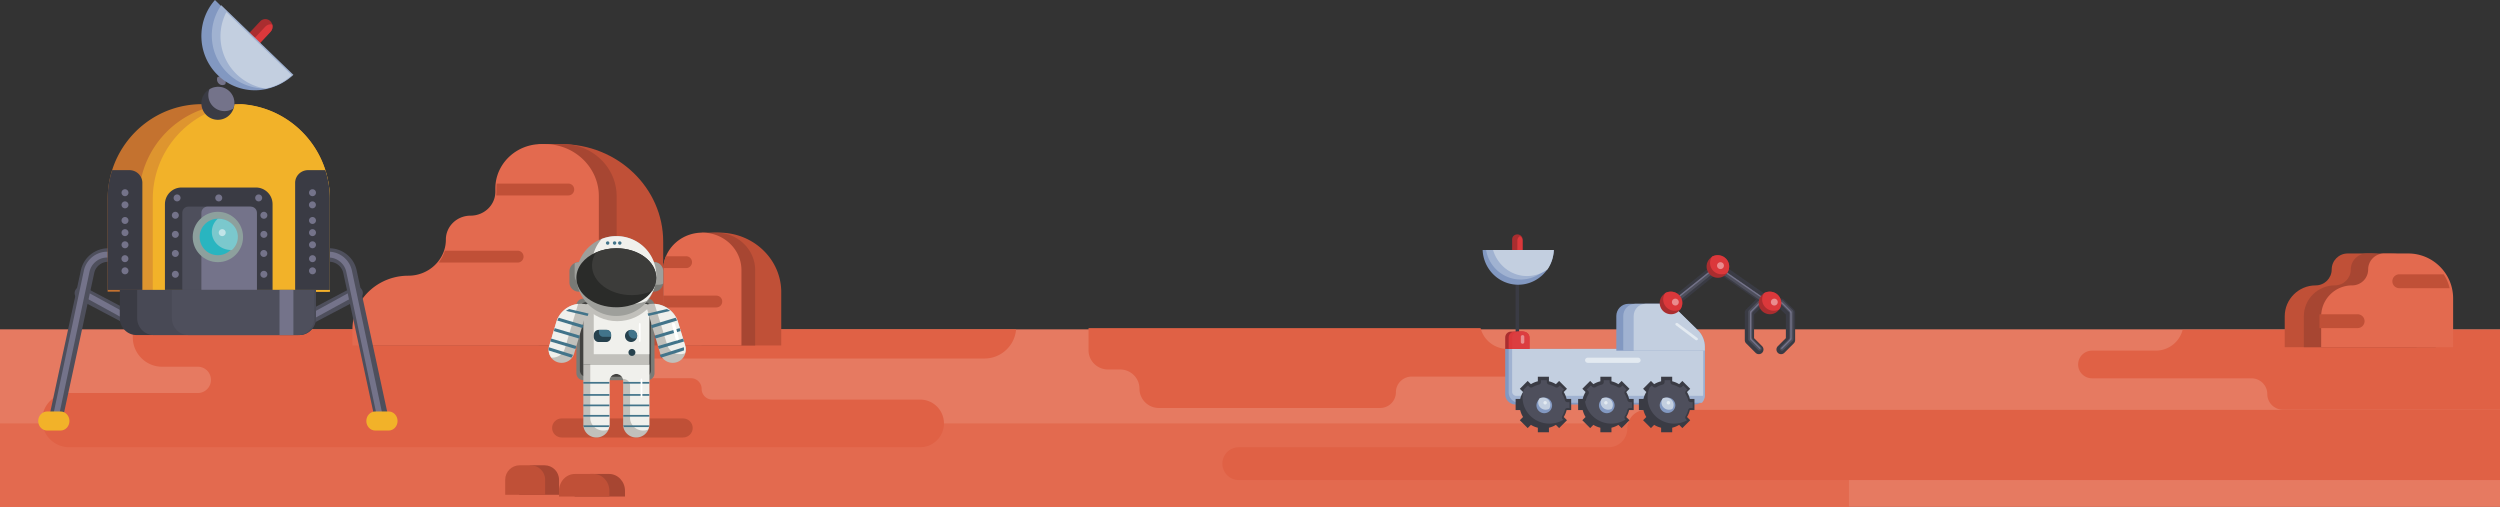 <svg xmlns="http://www.w3.org/2000/svg" width="1440" height="292" viewBox="0 0 1440 292">
    <rect x="0" y="0" width="1440" height="292" fill="#333333" stroke="none"/>
    <g fill="none" fill-rule="evenodd">
        <path fill="#DD3578" d="M394 178v.198V178M743 178v.198V178"/>
        <path fill="#E67A61" d="M-1 294h1547V189.71H-1z"/>
        <path fill="#E36A4F" d="M-1 294h1065.984v-50.13H-1z"/>
        <path fill="#A74632" d="M350.842 273h-10.686c-5.057 0-9.156 4.362-9.156 9.744V286h29v-3.256c0-5.382-4.1-9.744-9.158-9.744M313.628 268h-6.256c-4.623 0-8.372 3.714-8.372 8.296V285h23v-8.704c0-4.582-3.748-8.296-8.372-8.296"/>
        <path fill="#C05037" d="M341.843 273h-10.686c-5.057 0-9.157 4.362-9.157 9.744V286h29v-3.256c0-5.382-4.1-9.744-9.157-9.744M305.628 268h-6.256c-4.623 0-8.372 3.714-8.372 8.296V285h23v-8.704c0-4.582-3.748-8.296-8.372-8.296"/>
        <g fill="#E06145">
            <path d="M585.273 189.71c-.766 9.41-8.644 16.79-18.253 16.79H357.083c-1.56 0-2.979.64-4.016 1.661a5.669 5.669 0 0 0-1.66 4.017 5.677 5.677 0 0 0 5.676 5.677h40.919c1.687 0 3.236.696 4.341 1.803a6.1 6.1 0 0 1 1.804 4.357 6.147 6.147 0 0 0 6.146 6.146h119.7c3.788 0 7.223 1.533 9.706 4.017a13.688 13.688 0 0 1 4.017 9.708c0 7.58-6.145 13.711-13.723 13.711H39.88a15.563 15.563 0 0 1-11.043-4.57 15.563 15.563 0 0 1-4.569-11.042c0-8.616 6.982-15.613 15.612-15.613h74.07a7.5 7.5 0 0 0 5.35-2.215 7.54 7.54 0 0 0 2.215-5.35 7.553 7.553 0 0 0-7.565-7.566H93.427c-9.367 0-16.944-7.593-16.944-16.947v-4.584h508.79M1079.575 236.089H948.08c-5.932 0-10.758 4.814-10.758 10.757 0 5.94-4.811 10.756-10.758 10.756H713.547a9.451 9.451 0 0 0-9.452 9.453 9.45 9.45 0 0 0 9.452 9.451h756.028V236.09"/>
        </g>
        <path fill="#C05037" d="M382 199h-71.758V83h13.024C355.703 83 382 108.17 382 139.219V199"/>
        <path fill="#A74632" d="M355.19 113.02V199H213.25v-9.155c0-3.373.557-6.608 1.594-9.648a29.53 29.53 0 0 1 3.064-6.447c5.65-8.961 15.869-14.946 27.536-14.946 5.974 0 11.378-2.332 15.29-6.114a21.5 21.5 0 0 0 1.838-2.02 20.545 20.545 0 0 0 3.51-6.447 20.11 20.11 0 0 0 .993-6.275v-.171c.044-3.729 1.639-7.092 4.167-9.542 2.575-2.482 6.14-4.018 10.074-4.018 3.935 0 7.501-1.537 10.074-4.03 2.119-2.03 3.567-4.706 4.024-7.682.1-.666.155-1.343.155-2.03v-1.913c0-.85.045-1.687.124-2.504C297.008 93.122 308.32 83 322.08 83h1.985c17.184 0 31.123 13.442 31.123 30.02"/>
        <path fill="#E36A4F" d="M344.938 113.02V199H203v-9.155c0-3.373.557-6.608 1.592-9.648a29.53 29.53 0 0 1 3.065-6.447c5.651-8.961 15.87-14.946 27.536-14.946 5.974 0 11.378-2.332 15.29-6.114a21.063 21.063 0 0 0 1.838-2.02 20.548 20.548 0 0 0 3.512-6.447c.646-1.977.99-4.083.99-6.275v-.171c.045-3.729 1.638-7.092 4.17-9.542 2.572-2.482 6.138-4.018 10.073-4.018 3.933 0 7.499-1.537 10.074-4.03 2.116-2.03 3.565-4.706 4.022-7.682.1-.666.157-1.343.157-2.03v-1.913c0-.85.045-1.687.122-2.504C286.757 93.122 298.066 83 311.83 83h1.982c17.183 0 31.125 13.442 31.125 30.02"/>
        <path fill="#C05037" d="M330.744 109.157c0 .944-.38 1.797-.983 2.41a3.31 3.31 0 0 1-2.366 1.002h-41.598c.1-.705.158-1.422.158-2.15v-2.024c0-.899.044-1.786.121-2.65h41.32c1.851 0 3.348 1.524 3.348 3.412M301.568 147.824c0 .943-.382 1.796-.99 2.41-.608.615-1.464 1.001-2.387 1.001h-45.513a22.084 22.084 0 0 0 3.548-6.823h41.965c1.858 0 3.377 1.535 3.377 3.412M450 199h-45.86v-65h10.073C433.978 134 450 149.345 450 168.277V199"/>
        <path fill="#A74632" d="M434.977 155.588V199h-45.07v-43.412c0-.536.023-1.072.068-1.609a20.37 20.37 0 0 1 1.556-6.434c3.325-7.936 11.432-13.545 20.905-13.545 12.452 0 22.54 9.663 22.54 21.588"/>
        <path fill="#E36A4F" d="M427.07 155.588V199H382v-43.412c0-.536.022-1.072.067-1.609a20.37 20.37 0 0 1 1.557-6.434C386.95 139.609 395.056 134 404.529 134c12.452 0 22.54 9.663 22.54 21.588"/>
        <path fill="#C05037" d="M398.605 151.006c0 .94-.381 1.791-.985 2.403a3.32 3.32 0 0 1-2.367.998H382c.168-2.392.704-4.671 1.553-6.802h11.7c1.853 0 3.352 1.53 3.352 3.4M416 173.68c0 .941-.37 1.792-.99 2.404a3.35 3.35 0 0 1-2.382.997H382v-6.802h30.628c1.866 0 3.372 1.52 3.372 3.401"/>
        <path fill="#E06145" d="M913 208.946c0 2.21-.895 4.194-2.358 5.63a8.066 8.066 0 0 1-5.694 2.336H813.16c-5.028 0-9.118 4.054-9.118 9.037a9.04 9.04 0 0 1-2.67 6.405 9.144 9.144 0 0 1-6.447 2.646H667.535c-6.18 0-11.193-4.969-11.193-11.092 0-3.068-1.25-5.841-3.282-7.854a11.2 11.2 0 0 0-7.909-3.238h-6.96c-6.192 0-11.191-4.968-11.191-11.091V189h225.812c1.747 6.869 8.025 11.965 15.495 11.965h36.64c4.446 0 8.053 3.575 8.053 7.98M1197 209.946c0 2.21.895 4.194 2.358 5.63a8.066 8.066 0 0 0 5.694 2.336h91.787c5.028 0 9.118 4.054 9.118 9.037a9.04 9.04 0 0 0 2.67 6.405 9.144 9.144 0 0 0 6.447 2.646h127.391c6.18 0 11.193-4.969 11.193-11.092 0-3.068 1.25-5.841 3.282-7.854a11.2 11.2 0 0 1 7.909-3.238h6.96c6.192 0 11.191-4.968 11.191-11.091V190h-225.812c-1.747 6.869-8.025 11.965-15.495 11.965h-36.64c-4.446 0-8.053 3.575-8.053 7.98"/>
        <path fill="#C05037" d="M1343.06 155.191c0-5.076 4.123-9.191 9.213-9.191h13.818c14.313 0 25.909 11.573 25.909 25.851V200h-76v-17.809c0-9.836 7.992-17.808 17.848-17.808 5.09 0 9.213-4.116 9.213-9.192"/>
        <path fill="#A74632" d="M1354.06 155.191c0-5.076 4.135-9.191 9.213-9.191h13.818c14.313 0 25.909 11.573 25.909 25.851V200h-76v-17.809c0-9.836 7.992-17.808 17.848-17.808 5.09 0 9.213-4.116 9.213-9.192"/>
        <path fill="#E36A4F" d="M1337 182.191V200h76v-28.149c0-2.045-.242-4.033-.69-5.94a25.286 25.286 0 0 0-3.432-8.042c-4.606-7.147-12.644-11.869-21.787-11.869h-13.818c-5.09 0-9.212 4.113-9.212 9.191a9.198 9.198 0 0 1-2.695 6.503 9.24 9.24 0 0 1-6.518 2.689c-9.27 0-16.892 7.054-17.767 16.085-.058.563-.081 1.138-.081 1.723"/>
        <path fill="#C05037" d="M1378 162c0 1.109.445 2.114 1.176 2.834a3.987 3.987 0 0 0 2.82 1.166H1411a25.193 25.193 0 0 0-3.403-8h-25.6a4.003 4.003 0 0 0-3.997 4M1336 182.714V189h21.895c2.264 0 4.105-1.794 4.105-4a3.905 3.905 0 0 0-1.208-2.823 4.09 4.09 0 0 0-2.897-1.177h-21.813c-.059.56-.082 1.131-.082 1.714"/>
        <path fill="#8298C1" d="M982 201v26.068c0 .315-.014.617-.057.918a5.897 5.897 0 0 1-1.646 3.208 6.043 6.043 0 0 1-4.33 1.806H873.033c-3.335 0-6.032-2.658-6.032-5.932V201h115"/>
        <path fill="#A0B2D1" d="M982 201v26.764c0 .323-.014.634-.057.943a6.117 6.117 0 0 1-1.642 3.293H875.017c-3.313 0-6.017-2.73-6.017-6.092V201h113"/>
        <path fill="#C3CFE0" d="M981 201v26.081c0 .315-.014.618-.056.919H873.3c-1.27 0-2.301-1.018-2.301-2.276V201h110"/>
        <path fill="#3A3B44" d="M941 236.197v-6.394h-2.622a14.03 14.03 0 0 0-1.658-3.997l1.857-1.859-4.521-4.522-1.857 1.86a13.688 13.688 0 0 0-3.996-1.655V217h-6.392v2.63a13.772 13.772 0 0 0-4.01 1.654l-1.857-1.86-4.52 4.523 1.856 1.86a13.606 13.606 0 0 0-1.644 3.996H909v6.394h2.636c.34 1.433.893 2.778 1.644 3.998l-1.857 1.858 4.521 4.524 1.857-1.861a13.733 13.733 0 0 0 4.01 1.654V249h6.392v-2.63a13.65 13.65 0 0 0 3.996-1.654l1.857 1.86 4.52-4.523-1.856-1.858a14.022 14.022 0 0 0 1.658-3.998H941"/>
        <path fill="#3A3B44" d="M939 231.828v3.345h-1.094a1.55 1.55 0 0 0-1.505 1.173 12.249 12.249 0 0 1-1.463 3.561 1.54 1.54 0 0 0 .213 1.886l.185.176.596.607-2.357 2.363-.781-.782a1.525 1.525 0 0 0-1.889-.223 11.894 11.894 0 0 1-3.565 1.473 1.532 1.532 0 0 0-1.164 1.49V248h-3.352v-1.104c0-.705-.483-1.326-1.164-1.49a12.048 12.048 0 0 1-3.565-1.472 1.525 1.525 0 0 0-1.889.223l-.78.782-2.358-2.363.78-.783a1.562 1.562 0 0 0 .228-1.886 11.902 11.902 0 0 1-1.477-3.56 1.538 1.538 0 0 0-1.505-1.174H910v-3.345h1.094c.383 0 .738-.139 1.008-.376.241-.2.412-.476.497-.797a11.887 11.887 0 0 1 1.477-3.56c.355-.607.27-1.39-.227-1.888l-.781-.783 2.357-2.363.781.784c.298.297.696.451 1.08.451.284 0 .568-.076.809-.23a12.086 12.086 0 0 1 3.565-1.473 1.529 1.529 0 0 0 1.164-1.488V219h3.352v1.105c0 .706.483 1.327 1.164 1.488 1.279.3 2.471.797 3.565 1.473.241.154.525.23.81.23.383 0 .78-.154 1.079-.451l.78-.784 2.358 2.363-.78.783a1.542 1.542 0 0 0-.214 1.887 12.233 12.233 0 0 1 1.463 3.561 1.55 1.55 0 0 0 1.505 1.173H939"/>
        <path fill="#4E4F5C" d="M940 231.663v3.301h-1.098c-.712 0-1.34.477-1.51 1.158a11.98 11.98 0 0 1-1.47 3.515 1.5 1.5 0 0 0 .215 1.862l.185.174A15.465 15.465 0 0 1 928.14 244c-7.64 0-13.984-5.507-15.139-12.709a1.51 1.51 0 0 0 .499-.786c.3-1.251.798-2.433 1.483-3.515a1.524 1.524 0 0 0-.229-1.863l-.784-.773 2.367-2.333.784.774c.3.293.698.446 1.083.446.285 0 .57-.076.813-.227a12.246 12.246 0 0 1 3.578-1.454 1.514 1.514 0 0 0 1.169-1.47V219h3.364v1.09c0 .698.485 1.31 1.17 1.47 1.282.296 2.48.787 3.577 1.454.243.151.528.227.813.227.385 0 .784-.153 1.083-.446l.784-.774 2.367 2.333-.784.773a1.503 1.503 0 0 0-.214 1.863 11.964 11.964 0 0 1 1.468 3.515 1.551 1.551 0 0 0 1.511 1.158H940"/>
        <path fill="#3A3B44" d="M976 236.197v-6.394h-2.636a13.636 13.636 0 0 0-1.658-3.997l1.856-1.859-4.52-4.522-1.857 1.86a13.688 13.688 0 0 0-3.996-1.655V217h-6.392v2.63a13.688 13.688 0 0 0-3.996 1.654l-1.857-1.86-4.52 4.523 1.856 1.86a13.636 13.636 0 0 0-1.658 3.996H944v6.394h2.622c.34 1.433.907 2.778 1.658 3.998l-1.857 1.858 4.521 4.524 1.857-1.861a13.65 13.65 0 0 0 3.996 1.654V249h6.392v-2.63a13.65 13.65 0 0 0 3.996-1.654l1.857 1.86 4.52-4.523-1.856-1.858a13.629 13.629 0 0 0 1.658-3.998H976"/>
        <path fill="#3A3B44" d="M975 231.828v3.345h-1.108c-.71 0-1.335.483-1.49 1.173a12.282 12.282 0 0 1-1.478 3.561c-.37.605-.284 1.39.227 1.886l.583.584.184.199-2.357 2.363-.767-.782a1.516 1.516 0 0 0-.568-.354c-.17-.068-.341-.1-.526-.1-.27 0-.554.079-.795.23-.128.079-.27.155-.398.23-.98.562-2.059.984-3.167 1.244a1.529 1.529 0 0 0-1.178 1.49V248h-3.338v-1.104c0-.705-.497-1.326-1.179-1.49a11.966 11.966 0 0 1-3.55-1.472 1.6 1.6 0 0 0-.81-.23c-.397 0-.795.153-1.079.453l-.78.782-2.373-2.363.781-.783a1.542 1.542 0 0 0 .228-1.886 11.902 11.902 0 0 1-1.477-3.56 1.534 1.534 0 0 0-1.491-1.174H946v-3.345h1.094c.71 0 1.32-.483 1.49-1.173.114-.484.27-.96.441-1.427.27-.746.61-1.459 1.037-2.134.369-.606.27-1.389-.228-1.887l-.255-.262-.526-.52 2.372-2.364.781.784c.284.297.682.451 1.08.451.27 0 .553-.076.809-.23a12.003 12.003 0 0 1 3.55-1.473 1.541 1.541 0 0 0 1.18-1.488V219h3.337v1.105c0 .706.482 1.327 1.178 1.488 1.264.3 2.457.797 3.565 1.473a1.5 1.5 0 0 0 .795.23c.398 0 .796-.154 1.094-.451l.767-.784 2.357 2.363-.767.783a1.525 1.525 0 0 0-.227 1.887 12.265 12.265 0 0 1 1.477 3.561c.156.69.781 1.173 1.491 1.173H975"/>
        <path fill="#4E4F5C" d="M975 231.663v3.301h-1.108c-.71 0-1.336.477-1.492 1.158a12.035 12.035 0 0 1-1.478 3.515 1.488 1.488 0 0 0 .228 1.862l.582.576a14.61 14.61 0 0 1-3.509 1.408c-.554.152-1.137.274-1.72.356a15.41 15.41 0 0 1-2.23.161c-8.382 0-15.188-6.658-15.259-14.904l-.014-.16c0-1.41.199-2.772.568-4.067.142-.537.327-1.06.54-1.568l1.307-1.28.782.774c.284.293.682.446 1.08.446.27 0 .554-.076.81-.227a12.098 12.098 0 0 1 3.551-1.454 1.526 1.526 0 0 0 1.18-1.47V219h3.338v1.09c0 .698.483 1.31 1.18 1.47 1.264.296 2.457.787 3.566 1.454.241.151.525.227.795.227.398 0 .796-.153 1.094-.446l.767-.774 2.359 2.333-.767.773a1.49 1.49 0 0 0-.228 1.863 12.019 12.019 0 0 1 1.478 3.515c.156.681.781 1.158 1.492 1.158H975"/>
        <path fill="#3A3B44" d="M905 236.197v-6.394h-2.636a13.636 13.636 0 0 0-1.658-3.997l1.87-1.859-4.52-4.522-1.87 1.86a13.688 13.688 0 0 0-3.997-1.655V217h-6.392v2.63a13.688 13.688 0 0 0-3.996 1.654l-1.857-1.86-4.52 4.523 1.856 1.86a13.636 13.636 0 0 0-1.658 3.996H873v6.394h2.622c.34 1.433.907 2.778 1.658 3.998l-1.857 1.858 4.521 4.524 1.857-1.861a13.65 13.65 0 0 0 3.996 1.654V249h6.392v-2.63a13.65 13.65 0 0 0 3.996-1.654l1.87 1.86 4.522-4.523-1.871-1.858a13.629 13.629 0 0 0 1.658-3.998H905"/>
        <path fill="#3A3B44" d="M903 231.828v3.345h-1.094c-.71 0-1.321.483-1.492 1.173a11.899 11.899 0 0 1-1.478 3.561c-.37.605-.27 1.39.228 1.886l.355.361.426.422-2.359 2.363-.795-.782c-.242-.253-.54-.4-.881-.43l-.2-.023c-.269 0-.553.078-.795.23l-.142.078a11.703 11.703 0 0 1-3.424 1.395 1.544 1.544 0 0 0-1.18 1.49V248h-3.339v-1.104a1.53 1.53 0 0 0-1.179-1.49 12.215 12.215 0 0 1-3.566-1.472 1.51 1.51 0 0 0-1.876.223l-.781.782-2.359-2.363.767-.783a1.522 1.522 0 0 0 .228-1.886 12.278 12.278 0 0 1-1.478-3.56 1.522 1.522 0 0 0-1.492-1.174H874v-3.345h1.094c.64 0 1.194-.385 1.42-.951l.072-.222a12.262 12.262 0 0 1 1.478-3.56c.37-.607.284-1.39-.228-1.888l-.724-.737-.043-.046.085-.085 2.274-2.278.781.784a1.52 1.52 0 0 0 1.08.451c.284 0 .554-.076.796-.23a12.254 12.254 0 0 1 3.566-1.473 1.526 1.526 0 0 0 1.18-1.488V219h3.339v1.105c0 .706.497 1.327 1.179 1.488 1.264.3 2.458.797 3.566 1.473.242.154.526.23.796.23.398 0 .796-.154 1.08-.451l.795-.784 2.36 2.363-.782.783a1.543 1.543 0 0 0-.228 1.887 11.884 11.884 0 0 1 1.478 3.561c.17.69.781 1.173 1.492 1.173H903"/>
        <path fill="#8298C1" d="M965 233.5a4.502 4.502 0 0 1-9 0c0-1.737.971-3.24 2.42-3.983a4.358 4.358 0 0 1 2.087-.517 4.496 4.496 0 0 1 4.493 4.5M930 233.5c0 .924-.275 1.769-.754 2.482a4.47 4.47 0 0 1-3.739 2.018 4.504 4.504 0 0 1-4.507-4.5c0-1.737.971-3.24 2.406-3.983A4.496 4.496 0 0 1 930 233.5"/>
        <path fill="#C3CFE0" d="M964 233.206a4.13 4.13 0 0 1-.707 2.312 4.261 4.261 0 0 1-1.996.482c-2.384 0-4.297-1.878-4.297-4.205 0-.849.25-1.647.707-2.312a4.246 4.246 0 0 1 1.996-.483c2.37 0 4.297 1.88 4.297 4.206M929 233.206c0 .864-.263 1.654-.72 2.32a4.325 4.325 0 0 1-1.978.474c-2.38 0-4.302-1.878-4.302-4.205 0-.849.263-1.647.706-2.312a4.37 4.37 0 0 1 2.005-.483c2.366 0 4.289 1.88 4.289 4.206"/>
        <path fill="#E3EAF1" d="M962 232c0 .553-.443 1-1.008 1a.995.995 0 0 1-.992-1c0-.553.443-1 .992-1a.998.998 0 0 1 1.008 1M926 232c0 .553-.455 1-1 1-.545 0-1-.447-1-1 0-.553.455-1 1-1 .545 0 1 .447 1 1"/>
        <path fill="#4E4F5C" d="M904 231.663v3.301h-1.11a1.55 1.55 0 0 0-1.515 1.158 11.57 11.57 0 0 1-1.5 3.515 1.49 1.49 0 0 0 .23 1.862l.361.356a15.246 15.246 0 0 1-3.663 1.553c-.375.106-.765.197-1.154.28-1.01.204-2.062.312-3.144.312-7.947 0-14.495-5.794-15.39-13.277a14.341 14.341 0 0 1 .606-6.324l.043-.129 2.308-2.249.793.774a1.566 1.566 0 0 0 1.904.219 12.637 12.637 0 0 1 3.62-1.454 1.516 1.516 0 0 0 1.198-1.47V219h3.389v1.09c0 .698.505 1.31 1.197 1.47 1.284.296 2.495.787 3.62 1.454.245.151.534.227.808.227.404 0 .808-.153 1.096-.446l.808-.774 2.394 2.333-.793.773a1.492 1.492 0 0 0-.231 1.863 11.555 11.555 0 0 1 1.5 3.515 1.55 1.55 0 0 0 1.514 1.158H904"/>
        <path fill="#8298C1" d="M894 233.5c0 .916-.26 1.769-.74 2.473a4.482 4.482 0 0 1-3.753 2.027 4.504 4.504 0 0 1-4.507-4.5c0-1.737.986-3.247 2.435-3.991a4.353 4.353 0 0 1 2.072-.509 4.496 4.496 0 0 1 4.493 4.5"/>
        <path fill="#C3CFE0" d="M893 233.206a4.03 4.03 0 0 1-.706 2.312 4.345 4.345 0 0 1-1.992.482c-2.365 0-4.302-1.878-4.302-4.205 0-.857.277-1.653.733-2.32a4.226 4.226 0 0 1 1.978-.475c2.366 0 4.289 1.88 4.289 4.206"/>
        <path fill="#E3EAF1" d="M891 232c0 .553-.443 1-1.008 1a.995.995 0 0 1-.992-1c0-.553.443-1 .992-1a.998.998 0 0 1 1.008 1"/>
        <path fill="#8298C1" d="M982 199.857V202h-51v-19.957c0-3.89 3.095-7.043 6.9-7.043h19.182c3.337 0 6.546 1.307 8.945 3.654l11.955 11.607c2.57 2.498 4.018 5.964 4.018 9.596"/>
        <path fill="#A0B2D1" d="M981 199.857V202h-46v-19.957c0-3.89 3.057-7.043 6.83-7.043h14.557c3.296 0 6.465 1.307 8.836 3.654l11.808 11.607c2.539 2.498 3.969 5.964 3.969 9.596"/>
        <path fill="#C3CFE0" d="M982 199.857V202h-41v-19.957c0-3.89 3.059-7.043 6.82-7.043h9.555c3.297 0 6.468 1.307 8.84 3.654l11.814 11.607c2.54 2.498 3.971 5.964 3.971 9.596"/>
        <path fill="#3A3B44" d="M874 194c-.556 0-1-.586-1-1.307v-31.386c0-.721.444-1.307 1-1.307s1 .586 1 1.307v31.386c0 .721-.444 1.307-1 1.307"/>
        <path fill="#AA2D2F" d="M877 137.752V149h-6v-11.248c0-1.523 1.348-2.752 3-2.752h.015c.53 0 1.046.133 1.485.367.894.472 1.5 1.364 1.5 2.385"/>
        <path fill="#DB383B" d="M877 138.45V150h-3v-11.55c0-1.049.594-1.965 1.492-2.45.899.485 1.508 1.401 1.508 2.45"/>
        <path fill="#8298C1" d="M895 144a21.011 21.011 0 0 1-3.61 10.955l-.256.383c-3.723 5.246-9.805 8.662-16.641 8.662-11.028 0-20.038-8.875-20.493-20h41"/>
        <path fill="#A0B2D1" d="M894 144a20.42 20.42 0 0 1-3.56 10.71l-.253.375A20.106 20.106 0 0 1 875.932 161c-10.008 0-18.32-7.346-19.932-17h38"/>
        <path fill="#C3CFE0" d="M895 144a21.552 21.552 0 0 1-3.604 11.114A19.851 19.851 0 0 1 879.578 159c-9.221 0-17.024-6.313-19.578-15h35"/>
        <path fill="#AA2D2F" d="M880 194.398V201h-13v-6.602c0-1.88 1.464-3.398 3.294-3.398h6.412c1.816 0 3.294 1.517 3.294 3.398"/>
        <path fill="#DB383B" d="M881 194.398V201h-12v-6.602c0-1.88 1.56-3.398 3.48-3.398h5.04c1.92 0 3.48 1.517 3.48 3.398"/>
        <path fill="#DC3D40" d="M881 194.398V201h-10v-6.602c0-1.88 1.662-3.398 3.738-3.398h2.524c2.061 0 3.738 1.517 3.738 3.398"/>
        <path fill="#E98C8E" d="M877 198c-.559 0-1-.418-1-.932v-3.136c0-.514.441-.932 1-.932.544 0 1 .418 1 .932v3.136c0 .514-.456.932-1 .932"/>
        <path fill="#3A3B44" d="M1025.902 204c-.678 0-1.37-.262-1.894-.784a2.702 2.702 0 0 1 0-3.785l4.65-4.658v-13.548l-3.858-3.871h-10.6l-3.858 3.871v13.548l4.65 4.658a2.703 2.703 0 0 1 0 3.786 2.682 2.682 0 0 1-3.788-.001l-5.427-5.442a2.638 2.638 0 0 1-.777-1.89v-15.767c0-.71.269-1.392.777-1.893l5.427-5.44a2.7 2.7 0 0 1 1.894-.784h12.804a2.7 2.7 0 0 1 1.894.784l5.427 5.44c.508.501.777 1.184.777 1.893v15.766c0 .71-.269 1.39-.777 1.891l-5.427 5.442a2.684 2.684 0 0 1-1.894.784"/>
        <path fill="#4E4F5C" d="M1013.585 202c-.312 0-.595-.12-.807-.338l-5.452-5.45a1.155 1.155 0 0 1-.326-.813V179.6c0-.306.113-.596.326-.813l5.452-5.45a1.11 1.11 0 0 1 .807-.338h12.83c.297 0 .595.122.807.338l5.452 5.45c.213.217.326.507.326.813V195.4c0 .306-.113.594-.326.813l-5.452 5.45a1.115 1.115 0 0 1-.807.338c-.312 0-.595-.12-.807-.338a1.163 1.163 0 0 1-.34-.812c0-.307.127-.596.34-.813l4.659-4.666c.283-.287.439-.677.439-1.084v-13.575c0-.406-.156-.796-.44-1.084l-3.88-3.88a1.529 1.529 0 0 0-1.076-.449h-10.62c-.397 0-.793.162-1.077.448l-3.88 3.881a1.543 1.543 0 0 0-.439 1.084v13.575c0 .407.156.797.44 1.084l4.658 4.666a1.142 1.142 0 0 1 0 1.625 1.115 1.115 0 0 1-.807.338"/>
        <path fill="#74738A" d="M1026.292 201l-.264-.112-.111-.266.11-.265 4.57-4.587c.43-.426.653-.994.653-1.599v-13.344a2.22 2.22 0 0 0-.653-1.597l-3.805-3.815a2.206 2.206 0 0 0-1.584-.662h-10.416a2.2 2.2 0 0 0-1.584.662l-3.805 3.815a2.22 2.22 0 0 0-.653 1.597v13.344c0 .605.222 1.171.653 1.6l4.57 4.586a.392.392 0 0 1 0 .533l-.265.11-.264-.11-5.347-5.36-.097-.266v-15.528l.097-.267 5.347-5.357.264-.112h12.584l.264.112 5.347 5.357.097.267v15.528l-.097.265-5.347 5.36-.264.111"/>
        <path fill="#3A3B44" d="M1020.314 178a2.663 2.663 0 0 1-1.52-.477l-29.277-20.393-25.157 20.279a2.66 2.66 0 0 1-3.779-.446 2.768 2.768 0 0 1 .44-3.844l26.706-21.528a2.646 2.646 0 0 1 3.182-.114l30.925 21.529c1.221.852 1.534 2.555.696 3.802a2.677 2.677 0 0 1-2.216 1.191"/>
        <path fill="#4E4F5C" d="M1019.843 177c-.228 0-.455-.071-.654-.204l-29.31-20.503a1.538 1.538 0 0 0-.868-.273c-.341 0-.682.113-.967.339l-25.186 20.386c-.256.211-.526.255-.71.255-.356 0-.684-.163-.897-.447a1.196 1.196 0 0 1 .185-1.657l26.736-21.641c.213-.166.455-.255.711-.255.242 0 .47.071.654.207l30.96 21.641c.256.178.427.446.484.755.057.31-.015.625-.185.883a1.141 1.141 0 0 1-.953.514"/>
        <path fill="#74738A" d="M1019.619 175l-.212-.067-29.094-20.108a2.254 2.254 0 0 0-2.709.096l-24.988 19.996-.24.083-.296-.146a.402.402 0 0 1 .056-.542l26.54-21.228.226-.084.226.067 30.703 21.23.169.246-.07.289a.373.373 0 0 1-.311.168"/>
        <path fill="#E3EAF1" d="M913 207.5c0-.829.74-1.5 1.637-1.5h28.726c.897 0 1.637.671 1.637 1.5s-.74 1.5-1.637 1.5h-28.726c-.897 0-1.637-.671-1.637-1.5M977.802 195.735c-.3.316-.842.355-1.202.086l-11.296-8.498c-.36-.268-.406-.742-.106-1.059a.937.937 0 0 1 1.202-.086l11.296 8.498c.36.269.406.742.106 1.059"/>
        <path fill="#AA2D2F" d="M969 174.5a6.49 6.49 0 0 1-6.5 6.5 6.507 6.507 0 0 1-6.5-6.5 6.488 6.488 0 0 1 3.455-5.735A6.372 6.372 0 0 1 962.5 168c3.597 0 6.5 2.912 6.5 6.5"/>
        <path fill="#DB383B" d="M969 174.525a6.421 6.421 0 0 1-1.179 3.708 6.773 6.773 0 0 1-3.142.767c-3.682 0-6.679-2.925-6.679-6.526a6.31 6.31 0 0 1 1.193-3.707 6.67 6.67 0 0 1 3.128-.767c3.696 0 6.679 2.923 6.679 6.525"/>
        <path fill="#E98C8E" d="M967 174c0 1.103-.903 2-2 2s-2-.897-2-2c0-1.105.903-2 2-2s2 .895 2 2"/>
        <path fill="#AA2D2F" d="M996 153.5a6.488 6.488 0 0 1-6.5 6.5 6.508 6.508 0 0 1-6.5-6.5 6.502 6.502 0 0 1 6.5-6.5c3.597 0 6.5 2.913 6.5 6.5"/>
        <path fill="#DB383B" d="M996 153.525a6.418 6.418 0 0 1-1.179 3.708 6.773 6.773 0 0 1-3.142.767c-3.682 0-6.679-2.923-6.679-6.525 0-1.381.437-2.656 1.179-3.708a6.773 6.773 0 0 1 3.142-.767c3.696 0 6.679 2.925 6.679 6.525"/>
        <path fill="#E98C8E" d="M993 153c0 1.104-.903 2-2 2s-2-.896-2-2c0-1.106.903-2 2-2s2 .894 2 2"/>
        <path fill="#AA2D2F" d="M1026 174.5a6.407 6.407 0 0 1-1.161 3.694A6.464 6.464 0 0 1 1019.5 181a6.498 6.498 0 0 1-6.5-6.5 6.476 6.476 0 0 1 3.441-5.735 6.428 6.428 0 0 1 3.059-.765c3.597 0 6.5 2.912 6.5 6.5"/>
        <path fill="#DB383B" d="M1026 174.525a6.33 6.33 0 0 1-1.193 3.708 6.67 6.67 0 0 1-3.128.767c-3.696 0-6.679-2.925-6.679-6.526a6.4 6.4 0 0 1 1.179-3.707 6.729 6.729 0 0 1 3.142-.767c3.696 0 6.679 2.923 6.679 6.525"/>
        <path fill="#E98C8E" d="M1024 174c0 1.103-.903 2-2 2-1.113 0-2-.897-2-2 0-1.105.887-2 2-2 1.097 0 2 .895 2 2"/>
        <path fill="#4E4F5C" d="M74.063 187a3.99 3.99 0 0 1-1.862-.46l-27.133-14.302c-1.911-1.008-2.627-3.342-1.597-5.214 1.03-1.872 3.418-2.57 5.327-1.563l27.133 14.3c1.913 1.008 2.627 3.342 1.599 5.214-.712 1.29-2.067 2.025-3.467 2.025"/>
        <path fill="#74738A" d="M74.338 185c-.274 0-.538-.068-.784-.201l-26.683-14.626a1.704 1.704 0 0 1-.673-2.285c.29-.548.85-.888 1.465-.888.274 0 .535.068.779.203l26.686 14.624c.39.214.673.57.8 1.003.129.43.084.887-.127 1.284-.29.547-.85.886-1.463.886"/>
        <path fill="#4E4F5C" d="M177.936 187c-1.4 0-2.754-.734-3.466-2.025-1.029-1.872-.313-4.206 1.599-5.214l27.132-14.3c1.911-1.008 4.298-.309 5.328 1.563 1.03 1.872.314 4.206-1.599 5.214l-27.132 14.301a3.992 3.992 0 0 1-1.862.461"/>
        <path fill="#74738A" d="M177.66 185a1.653 1.653 0 0 1-1.462-.888 1.705 1.705 0 0 1 .673-2.284l26.686-14.624c.245-.135.508-.204.782-.204.612 0 1.174.34 1.463.889.433.82.131 1.844-.673 2.285l-26.686 14.625a1.612 1.612 0 0 1-.783.201"/>
        <path fill="#4E4F5C" d="M31.93 246a3.93 3.93 0 0 1-.826-.087c-2.118-.45-3.47-2.517-3.016-4.618l18.505-85.684C48.17 148.302 54.791 143 62.333 143h4.742c2.167 0 3.925 1.741 3.925 3.889 0 2.15-1.758 3.89-3.925 3.89h-4.743c-3.861 0-7.252 2.716-8.061 6.458l-18.505 85.686C35.372 244.75 33.743 246 31.93 246"/>
        <path fill="#74738A" d="M31.657 244l-.341-.038a1.677 1.677 0 0 1-1.28-1.987l18.26-86.074C49.638 149.585 55.258 145 61.662 145h4.68c.915 0 1.658.751 1.658 1.674 0 .925-.743 1.675-1.658 1.675h-4.68c-4.849 0-9.103 3.472-10.118 8.254l-18.26 86.071a1.671 1.671 0 0 1-1.62 1.326h-.007"/>
        <path fill="#F2B229" d="M34.834 248h-7.668c-2.854 0-5.166-2.463-5.166-5.5s2.312-5.5 5.166-5.5h7.668c2.854 0 5.166 2.463 5.166 5.5s-2.312 5.5-5.166 5.5"/>
        <path fill="#4E4F5C" d="M220.069 246c-1.812 0-3.44-1.25-3.835-3.077l-18.506-85.686c-.808-3.742-4.197-6.459-8.062-6.459h-4.74c-2.168 0-3.926-1.74-3.926-3.89 0-2.147 1.758-3.888 3.926-3.888h4.74c7.543 0 14.162 5.302 15.74 12.61l18.506 85.685c.454 2.1-.897 4.169-3.018 4.618a4.006 4.006 0 0 1-.825.087"/>
        <path fill="#74738A" d="M219.336 244a1.67 1.67 0 0 1-1.62-1.326l-18.259-86.071c-1.013-4.782-5.27-8.254-10.12-8.254h-4.676c-.916 0-1.661-.75-1.661-1.675a1.67 1.67 0 0 1 1.66-1.674h4.677c6.406 0 12.027 4.585 13.366 10.901l18.26 86.073a1.68 1.68 0 0 1-.23 1.262 1.651 1.651 0 0 1-1.045.726l-.352.038"/>
        <path fill="#F2B229" d="M216.166 248h7.668c2.853 0 5.166-2.463 5.166-5.5s-2.313-5.5-5.166-5.5h-7.668c-2.853 0-5.166 2.463-5.166 5.5s2.313 5.5 5.166 5.5"/>
        <path fill="#C4722F" d="M189 114.75V168H62v-53.25c0-5.81.897-11.42 2.557-16.673C71.557 75.99 92.058 60 116.268 60h18.464c24.21 0 44.71 15.989 51.698 38.077A54.877 54.877 0 0 1 189 114.75"/>
        <path fill="#DE952F" d="M190 114.75V168H80v-53.25c0-5.81.9-11.42 2.564-16.673C89.572 75.99 110.104 60 134.35 60h1.3c1.23 0 2.438.044 3.648.123 22.639 1.508 41.484 16.983 48.127 37.954A54.801 54.801 0 0 1 190 114.75"/>
        <path fill="#F2B229" d="M190 114.69V168H88v-53.31c0-5.817.903-11.434 2.576-16.692C97.271 77.003 116.228 61.51 139 60c22.772 1.51 41.729 17.003 48.411 37.998A54.625 54.625 0 0 1 190 114.689"/>
        <path fill="#3A3B44" d="M104.597 108h42.808c5.299 0 9.595 4.293 9.595 9.588V167H95v-49.412c0-5.295 4.296-9.588 9.597-9.588"/>
        <path fill="#74738A" d="M100.999 156a2 2 0 1 1 .002 4 2 2 0 0 1-.002-4M100.999 144a2 2 0 1 1 .002 4 2 2 0 0 1-.002-4M100.999 133a2 2 0 1 1 .002 4 2 2 0 0 1-.002-4M100.999 122a2 2 0 1 1 .002 4 2 2 0 0 1-.002-4M117 113.999a2 2 0 1 1 0 0M104 113.999a2.001 2.001 0 0 1-1.999 2.001 2.003 2.003 0 0 1-2.001-2.001 2 2 0 1 1 4 0M128 113.999a2.001 2.001 0 1 1-4.002 0 2.001 2.001 0 0 1 4.002 0M140 113.999a2 2 0 1 1 0 0M151 113.999a2.001 2.001 0 1 1-4.002 0 2.001 2.001 0 0 1 4.002 0M152 126c-1.105 0-2-.895-2-2a1.999 1.999 0 1 1 4 0 2 2 0 0 1-2 2M152 137a1.999 1.999 0 1 1 0-4 2 2 0 1 1 0 4M152 148a2 2 0 1 1 0-3.999 2 2 0 0 1 0 3.999M152 160a1.999 1.999 0 1 1 0-4 2 2 0 1 1 0 4"/>
        <path fill="#4E4F5C" d="M147 122.572V168h-42v-45.428c0-1.97 1.592-3.572 3.548-3.572h34.915c1.956 0 3.537 1.603 3.537 3.572"/>
        <path fill="#74738A" d="M148 122.572V168h-32v-45.428c0-1.97 1.63-3.572 3.637-3.572h24.738c2.005 0 3.625 1.603 3.625 3.572"/>
        <path fill="#8DA09D" d="M140 136.5c0 8.009-6.491 14.5-14.5 14.5-8.007 0-14.5-6.491-14.5-14.5s6.493-14.5 14.5-14.5c8.009 0 14.5 6.491 14.5 14.5"/>
        <path fill="#29B5C0" d="M136 136.5c0 2.951-1.218 5.632-3.188 7.528A10.451 10.451 0 0 1 125.5 147c-5.793 0-10.499-4.706-10.499-10.5 0-5.666 4.502-10.285 10.112-10.489.13-.011.26-.011.387-.011 5.805 0 10.501 4.706 10.501 10.5"/>
        <path fill="#7BC8CD" d="M137 136.477c0 2.945-1.297 5.62-3.395 7.512-.137.011-.288.011-.424.011-6.17 0-11.181-4.697-11.181-10.479 0-2.943 1.306-5.62 3.405-7.51.139-.011.277-.011.413-.011 6.181 0 11.182 4.696 11.182 10.477"/>
        <path fill="#3A3B44" d="M190 114.452V167h-20v-61.688c0-4.037 3.343-7.312 7.476-7.312h9.904a52.554 52.554 0 0 1 2.62 16.452M82 105.312V167H62v-52.548c0-5.733.914-11.27 2.607-16.452h9.905c4.135 0 7.488 3.275 7.488 7.312"/>
        <path fill="#74738A" d="M180 113a2 2 0 1 1 0-4 2 2 0 0 1 0 4M180 120a2 2 0 1 1-.001-3.999A2 2 0 0 1 180 120M180 129a2 2 0 1 1 .001-4.001A2 2 0 0 1 180 129M180 136a2 2 0 1 1 .001-4.001A2 2 0 0 1 180 136M180 143a2 2 0 1 1 0-4 2 2 0 0 1 0 4M180 151a2 2 0 1 1 0-4 2 2 0 0 1 0 4M180 158a2 2 0 1 1 0-4 2 2 0 0 1 0 4M72 113a1.999 1.999 0 1 1 0-4 2 2 0 1 1 0 4M72 120a2 2 0 1 1 2-2 2 2 0 0 1-2 2M72 129a2 2 0 1 1 0-4 2 2 0 0 1 0 4M72 136a2 2 0 1 1 0-4 2 2 0 0 1 0 4M72 143a1.999 1.999 0 1 1 0-4 2 2 0 1 1 0 4M72 151a2 2 0 1 1 0-3.999A2 2 0 0 1 72 151M72 158a2 2 0 1 1 .002-4 2 2 0 0 1-.003 4"/>
        <path fill="#3A3B44" d="M135 59.5a9.443 9.443 0 0 1-.627 3.387A9.489 9.489 0 0 1 125.5 69c-5.242 0-9.499-4.258-9.499-9.5 0-3.354 1.733-6.293 4.359-7.991a9.466 9.466 0 0 1 5.14-1.509c5.254 0 9.501 4.258 9.501 9.5"/>
        <path fill="#74738A" d="M135 59.24c0 1.163-.22 2.272-.616 3.294A9.373 9.373 0 0 1 129.333 64c-5.148 0-9.333-4.13-9.333-9.24 0-1.163.22-2.271.616-3.293a9.368 9.368 0 0 1 5.05-1.467c5.161 0 9.334 4.141 9.334 9.24"/>
        <path fill="#3A3B44" d="M131 47.5a3.5 3.5 0 1 1 0 0"/>
        <path fill="#74738A" d="M130 47.3c0 .415-.073.811-.204 1.176a2.976 2.976 0 0 1-1.684.524c-1.718 0-3.112-1.475-3.112-3.3 0-.415.073-.811.204-1.176a2.966 2.966 0 0 1 1.684-.524c1.722 0 3.112 1.48 3.112 3.3"/>
        <path fill="#3A3B44" d="M182 167v16.21c0 5.403-4.328 9.79-9.67 9.79H78.659c-5.332 0-9.658-4.387-9.658-9.79V167h113"/>
        <path fill="#484955" d="M182 167v16.21c0 5.403-4.306 9.79-9.62 9.79H88.607c-5.303 0-9.608-4.387-9.608-9.79V167h103"/>
        <path fill="#4E4F5C" d="M181 167v16.21c0 5.403-4.282 9.79-9.567 9.79h-62.868c-5.285 0-9.565-4.387-9.565-9.79V167h82"/>
        <path fill="#74738A" d="M161 193h8v-26h-8z"/>
        <path fill="#C1E4E8" d="M130 134a2 2 0 1 1-4 0 2 2 0 0 1 4 0"/>
        <path fill="#AA2D2F" d="M155.82 18.33L143.963 31 138 24.985l11.856-12.672c1.606-1.714 4.235-1.753 5.879-.096l.008.009a4.37 4.37 0 0 1 1.101 1.915c.389 1.428.05 3.039-1.024 4.188"/>
        <path fill="#DB383B" d="M155.821 18.32L143.976 31 141 27.994l11.847-12.678c1.072-1.15 2.614-1.55 3.998-1.186.388 1.429.05 3.04-1.024 4.19"/>
        <path fill="#8298C1" d="M168 43.481a30.52 30.52 0 0 1-15.14 7.921c-.221.045-.457.09-.685.127a30.551 30.551 0 0 1-26.832-8.359c-11.888-11.7-12.469-30.758-1.528-43.17L168 43.481"/>
        <path fill="#A0B2D1" d="M169 43.1a30.766 30.766 0 0 1-15.843 7.898c-7.853.08-15.735-2.807-21.806-8.664C120.4 31.773 119.033 15.089 127.43 3L169 43.1"/>
        <path fill="#C3CFE0" d="M168 43.273A30.6 30.6 0 0 1 152.927 51a30.596 30.596 0 0 1-16.623-8.241c-9.917-9.563-11.932-24.155-5.92-35.759L168 43.273"/>
        <path fill="#C05037" d="M393.425 252h-69.847c-3.081 0-5.578-2.463-5.578-5.499 0-3.038 2.497-5.501 5.578-5.501h69.847c3.078 0 5.575 2.463 5.575 5.501 0 3.036-2.497 5.499-5.575 5.499"/>
        <path fill="#F7F4E1" d="M526.002 254.02L526 254l.002.02M526.144 254.874h.002a12.64 12.64 0 0 1-.002 0M527.02 257.042L527 257l.02.042M527.082 256.168L527 256l.082.168M527 256c.158.345.35.68.57 1a6.711 6.711 0 0 1-.566-1H527"/>
        <g>
            <path fill="#7A7B77" d="M372.96 219h-36.917a4.05 4.05 0 0 1-4.043-4.054v-38.893a4.048 4.048 0 0 1 4.043-4.053h36.917c2.23 0 4.04 1.814 4.04 4.053v38.893a4.048 4.048 0 0 1-4.04 4.054"/>
            <path fill="#41413F" d="M371.318 217h-33.636c-2.034 0-3.682-1.66-3.682-3.707v-35.584c0-2.048 1.648-3.709 3.682-3.709h33.636c2.034 0 3.682 1.66 3.682 3.709v35.584c0 2.048-1.648 3.707-3.682 3.707"/>
            <path fill="#C1C0BB" d="M374 178.252V210h-38v-31.748c0-.526.128-1.024.354-1.463a3.255 3.255 0 0 1 2.908-1.789h31.47c1.278 0 2.378.73 2.912 1.789.228.439.356.937.356 1.463"/>
            <path fill="#F0F0EC" d="M374 178.179V204h-32v-29h28.774c1.261 0 2.348.713 2.875 1.748.225.43.351.916.351 1.43"/>
            <path fill="#C1C0BB" d="M374 210v34.577c0 .285-.019.57-.055.852a6.735 6.735 0 0 1-.411 1.714 5.399 5.399 0 0 1-.353.782c-1.23 2.418-3.783 4.075-6.717 4.075-3.25 0-6.017-2.023-7.073-4.857a6.796 6.796 0 0 1-.412-1.714 7.024 7.024 0 0 1-.052-.852v-25.28c0-.326-.041-.634-.122-.938a3.84 3.84 0 0 0-1.027-1.8 3.964 3.964 0 0 0-2.78-1.13c-2.168 0-3.925 1.731-3.925 3.867v25.28c0 .286-.02.572-.054.853a6.794 6.794 0 0 1-.41 1.714c-.1.269-.217.532-.354.782-1.232 2.418-3.783 4.075-6.719 4.075-3.248 0-6.015-2.023-7.073-4.857a6.858 6.858 0 0 1-.411-1.714 7.326 7.326 0 0 1-.052-.852V210h38"/>
            <path fill="#F0F0EC" d="M374 210v34.19c0 .282-.019.565-.054.843a6.601 6.601 0 0 1-.412 1.695 5.31 5.31 0 0 1-.353.773 7.788 7.788 0 0 1-2.736.499c-3.247 0-6.012-2.001-7.069-4.804a6.75 6.75 0 0 1-.412-1.695 7.126 7.126 0 0 1-.051-.841v-18.573a3.777 3.777 0 0 0-1.149-2.708 3.96 3.96 0 0 0-2.776-1.123l-.174.01a3.787 3.787 0 0 0-1.027-1.78 3.984 3.984 0 0 0-2.778-1.118c-2.166 0-3.923 1.712-3.923 3.824v24.998c0 .282-.019.565-.053.843a6.659 6.659 0 0 1-.41 1.695c-.1.266-.217.526-.355.773a7.79 7.79 0 0 1-2.737.499c-3.246 0-6.012-2.001-7.068-4.804a6.69 6.69 0 0 1-.411-1.695 6.833 6.833 0 0 1-.052-.841V210h34"/>
            <path fill="#42748A" d="M351 245a2.697 2.697 0 0 1-.411 1h-14.176a2.725 2.725 0 0 1-.413-1h15M336 240h15v-1h-15zM336 234h15v-1h-15zM336 228h15v-1h-15zM336 221h15v-1h-15z"/>
            <path fill="#C1C0BB" d="M339 175.605l-1.38 4.67-.491 1.651-1.3 4.4-.486 1.651-1.305 4.395-.485 1.65-1.3 4.4-.49 1.652-1.058 3.574c-.081.275-.178.55-.294.808a6.756 6.756 0 0 1-.877 1.535 7.546 7.546 0 0 1-8.14 2.706 7.475 7.475 0 0 1-3.788-2.539 7.388 7.388 0 0 1-1.588-4.103 6.884 6.884 0 0 1 .098-1.759c.046-.28.109-.562.19-.836l1.058-3.581.491-1.645 1.299-4.4.485-1.651h.006l.733-2.486c.19-.648.427-1.279.694-1.88.243-.533.513-1.049.807-1.548a14.733 14.733 0 0 1 3.3-3.82 15.125 15.125 0 0 1 7.792-3.342 15.186 15.186 0 0 1 6.029.498"/>
            <path fill="#F0F0EC" d="M333 175l-.694 2.344-.492 1.648-1.301 4.389-.487 1.646-1.308 4.386-.485 1.646-1.303 4.39-.492 1.646-1.057 3.567c-.082.275-.18.55-.297.806a6.685 6.685 0 0 1-.88 1.532 7.569 7.569 0 0 1-6.595 2.979 7.354 7.354 0 0 1-1.591-4.094 6.84 6.84 0 0 1 .099-1.754c.045-.28.108-.562.19-.835l1.059-3.573.492-1.64 1.301-4.39.487-1.648h.006l.734-2.48c.19-.646.428-1.275.695-1.875.244-.531.514-1.046.809-1.544a14.716 14.716 0 0 1 3.304-3.812A15.193 15.193 0 0 1 333 175"/>
            <path fill="#42748A" d="M330 204.384a7.554 7.554 0 0 1-.855 1.616l-13.125-4.143a7.748 7.748 0 0 1 .09-1.857l13.89 4.384M332 199.305l-.492 1.695L317 196.694l.49-1.694 14.51 4.305M334 193.306l-.492 1.694L319 190.695l.492-1.695L334 193.306M336 187.265l-.494 1.735L321 184.627c.247-.56.521-1.101.82-1.627l14.18 4.265M339 180.611l-.513 1.389L326 179.072a15.543 15.543 0 0 1 1.878-1.072L339 180.611"/>
            <path fill="#C1C0BB" d="M394.982 202.055a7.293 7.293 0 0 1-.434 2.03 7.438 7.438 0 0 1-4.943 4.612 7.544 7.544 0 0 1-8.139-2.706 6.703 6.703 0 0 1-.877-1.535 6.485 6.485 0 0 1-.294-.808l-1.058-3.574-.491-1.651-1.299-4.4-.485-1.65-1.305-4.395-.485-1.651-1.3-4.4-.492-1.65-1.38-4.67a15.221 15.221 0 0 1 5.429-.562c2.357.189 4.616.934 6.596 2.132.63.378 1.231.802 1.797 1.273a14.76 14.76 0 0 1 3.299 3.82c.294.5.564 1.015.807 1.548.267.601.503 1.232.693 1.88l.734 2.485h.006l.485 1.651 1.299 4.401.491 1.644 1.058 3.581c.081.274.144.556.19.837.11.584.14 1.18.098 1.758"/>
            <path fill="#F0F0EC" d="M394.982 201.498a6.896 6.896 0 0 1-.445 1.991c-.212.076-.436.15-.663.213-3.17.888-6.472-.27-8.336-2.653a6.6 6.6 0 0 1-.899-1.507 6.036 6.036 0 0 1-.301-.791l-1.083-3.51-.504-1.618-1.33-4.316-.497-1.62-1.337-4.311-.497-1.619-1.332-4.318-.503-1.619L377 175c2.415.185 4.728.916 6.757 2.091a14.78 14.78 0 0 1 1.84 1.249 14.679 14.679 0 0 1 3.38 3.748c.302.49.578.996.827 1.518.274.59.515 1.209.71 1.844l.752 2.439h.006l.497 1.62 1.33 4.317.504 1.613 1.083 3.513c.084.269.148.545.195.82.112.573.143 1.159.1 1.726"/>
            <path fill="#42748A" d="M380 204.384c.223.582.512 1.125.855 1.616l13.125-4.143a7.82 7.82 0 0 0-.09-1.857L380 204.384M379 199.305l.492 1.695L394 196.694l-.492-1.694L379 199.305M377 193.306l.492 1.694L392 190.695l-.492-1.695L377 193.306M375 187.265l.494 1.735L390 184.627c-.247-.56-.521-1.101-.82-1.627L375 187.265M373 180.611l.513 1.389L386 179.072a15.543 15.543 0 0 0-1.878-1.072L373 180.611M374 245a2.676 2.676 0 0 1-.413 1h-14.174a2.7 2.7 0 0 1-.413-1h15M359 240h15v-1h-15zM359 234h15v-1h-15zM359 228h15v-1h-15zM359 221h15v-1h-15z"/>
            <path fill="#26414D" d="M352 192.967v1.064c0 .225-.023.443-.07.654-.283 1.327-1.395 2.315-2.733 2.315h-4.399c-1.549 0-2.798-1.331-2.798-2.969v-1.064c0-1.386.904-2.556 2.124-2.88.216-.056.438-.087.674-.087h4.4c1.547 0 2.802 1.333 2.802 2.967"/>
            <path fill="#42748A" d="M352 192.484v.89c0 .188-.02.37-.061.547a2.311 2.311 0 0 1-.6.079h-3.874c-1.365 0-2.465-1.114-2.465-2.49v-.885c0-.188.022-.375.063-.552.19-.047.386-.073.594-.073h3.874a2.479 2.479 0 0 1 2.469 2.484"/>
            <path fill="#26414D" d="M367 193.503c0 .436-.082.853-.226 1.231a3.5 3.5 0 0 1-6.774-1.231c0-1.251.654-2.346 1.636-2.961a3.46 3.46 0 0 1 1.866-.542 3.503 3.503 0 0 1 3.498 3.503"/>
            <path fill="#42748A" d="M367 193.32c0 .412-.073.808-.202 1.167a2.947 2.947 0 0 1-1.664.513c-1.732 0-3.134-1.486-3.134-3.318 0-.414.073-.81.2-1.169a2.972 2.972 0 0 1 1.67-.513c1.725 0 3.13 1.486 3.13 3.32"/>
            <path fill="#26414D" d="M366 202.998c0 .329-.078.638-.221.911a1.993 1.993 0 0 1-1.777 1.091c-1.109 0-2.002-.9-2.002-2.002 0-.954.674-1.758 1.573-1.95a1.998 1.998 0 0 1 2.427 1.95"/>
            <path fill="#C1C0BB" d="M374 176.86c-4.696 5.022-11.247 8.14-18.5 8.14-7.252 0-13.803-3.118-18.5-8.14.53-1.101 1.623-1.86 2.885-1.86h31.226c1.267 0 2.36.759 2.889 1.86"/>
            <path fill="#797A76" d="M382 156.286v6.427c0 .26-.017.521-.057.776-.38 2.55-2.614 4.511-5.302 4.511H373v-17h3.641c2.958 0 5.359 2.367 5.359 5.286M337 151v17h-3.642c-2.957 0-5.358-2.369-5.358-5.287v-6.427c0-2.017 1.148-3.774 2.831-4.664a5.412 5.412 0 0 1 2.527-.622H337"/>
            <path fill="#9E9F9B" d="M382 156.238v6.369c0 .258-.016.517-.055.77-.729.398-1.56.623-2.444.623H376v-13h.84c2.848 0 5.16 2.346 5.16 5.238M337 151v13h-.842c-2.852 0-5.158-2.347-5.158-5.24v-6.368c0-.264.016-.522.06-.775a5.093 5.093 0 0 1 2.433-.617H337"/>
            <path fill="#9E9F9B" d="M378 159a22.849 22.849 0 0 1-5.562 14.986 22.916 22.916 0 0 1-17.44 8.014C342.298 182 332 171.703 332 159c0-9.648 5.936-17.907 14.36-21.325A22.984 22.984 0 0 1 355 136C367.703 136 378 146.297 378 159"/>
            <path fill="#F0F0EC" d="M378 158.617c0 5.633-2.08 10.783-5.533 14.737a23.002 23.002 0 0 1-8.582 1.646C351.248 175 341 164.876 341 152.383c0-5.634 2.08-10.784 5.526-14.735a23.095 23.095 0 0 1 8.593-1.648C367.757 136 378 146.125 378 158.617"/>
            <path fill="#42748A" d="M350.982 139.767c.1.528-.226 1.075-.727 1.205-.503.128-1.045-.193-1.211-.72-.167-.524.158-1.07.723-1.217.567-.145 1.108.176 1.215.732M355 139.95c-.006.551-.428 1.022-.947 1.049-.518.025-.987-.4-1.047-.949-.06-.548.364-1.019.947-1.049.583-.03 1.053.396 1.047.949M357.98 140.152c-.112.54-.617.915-1.131.838-.513-.082-.892-.588-.845-1.123.048-.565.554-.944 1.133-.854.579.09.956.6.843 1.139"/>
            <path fill="#2A2B29" d="M378 160c0 2.68-.838 5.209-2.334 7.463C371.931 173.111 364.084 177 355 177 342.297 177 332 169.39 332 160c0-6.176 4.458-11.586 11.134-14.564 3.459-1.546 7.523-2.436 11.865-2.436 12.704 0 23.001 7.612 23.001 17"/>
            <path fill="#3C3C3A" d="M378 160.067c0 2.69-.834 5.229-2.322 7.492-3.44 1.548-7.479 2.441-11.793 2.441-12.637 0-22.885-7.643-22.885-17.069 0-2.687.834-5.228 2.316-7.486 3.441-1.552 7.484-2.445 11.803-2.445 12.638 0 22.881 7.641 22.881 17.067"/>
            <path fill="#FFFFFE" d="M368.5 197c-.276 0-.5-.405-.5-.903v-9.193c0-.5.224-.904.5-.904s.5.405.5.904v9.193c0 .498-.224.903-.5.903M390.291 195.977c-.494.107-.99-.173-1.106-.624l-2.16-8.32c-.117-.451.188-.903.682-1.01.496-.108.992.172 1.109.623l2.16 8.32c.116.453-.19.904-.685 1.011M369.5 229c-.277 0-.5-.403-.5-.903v-9.194c0-.5.223-.903.5-.903s.5.403.5.903v9.194c0 .5-.223.903-.5.903"/>
        </g>
    </g>
</svg>
